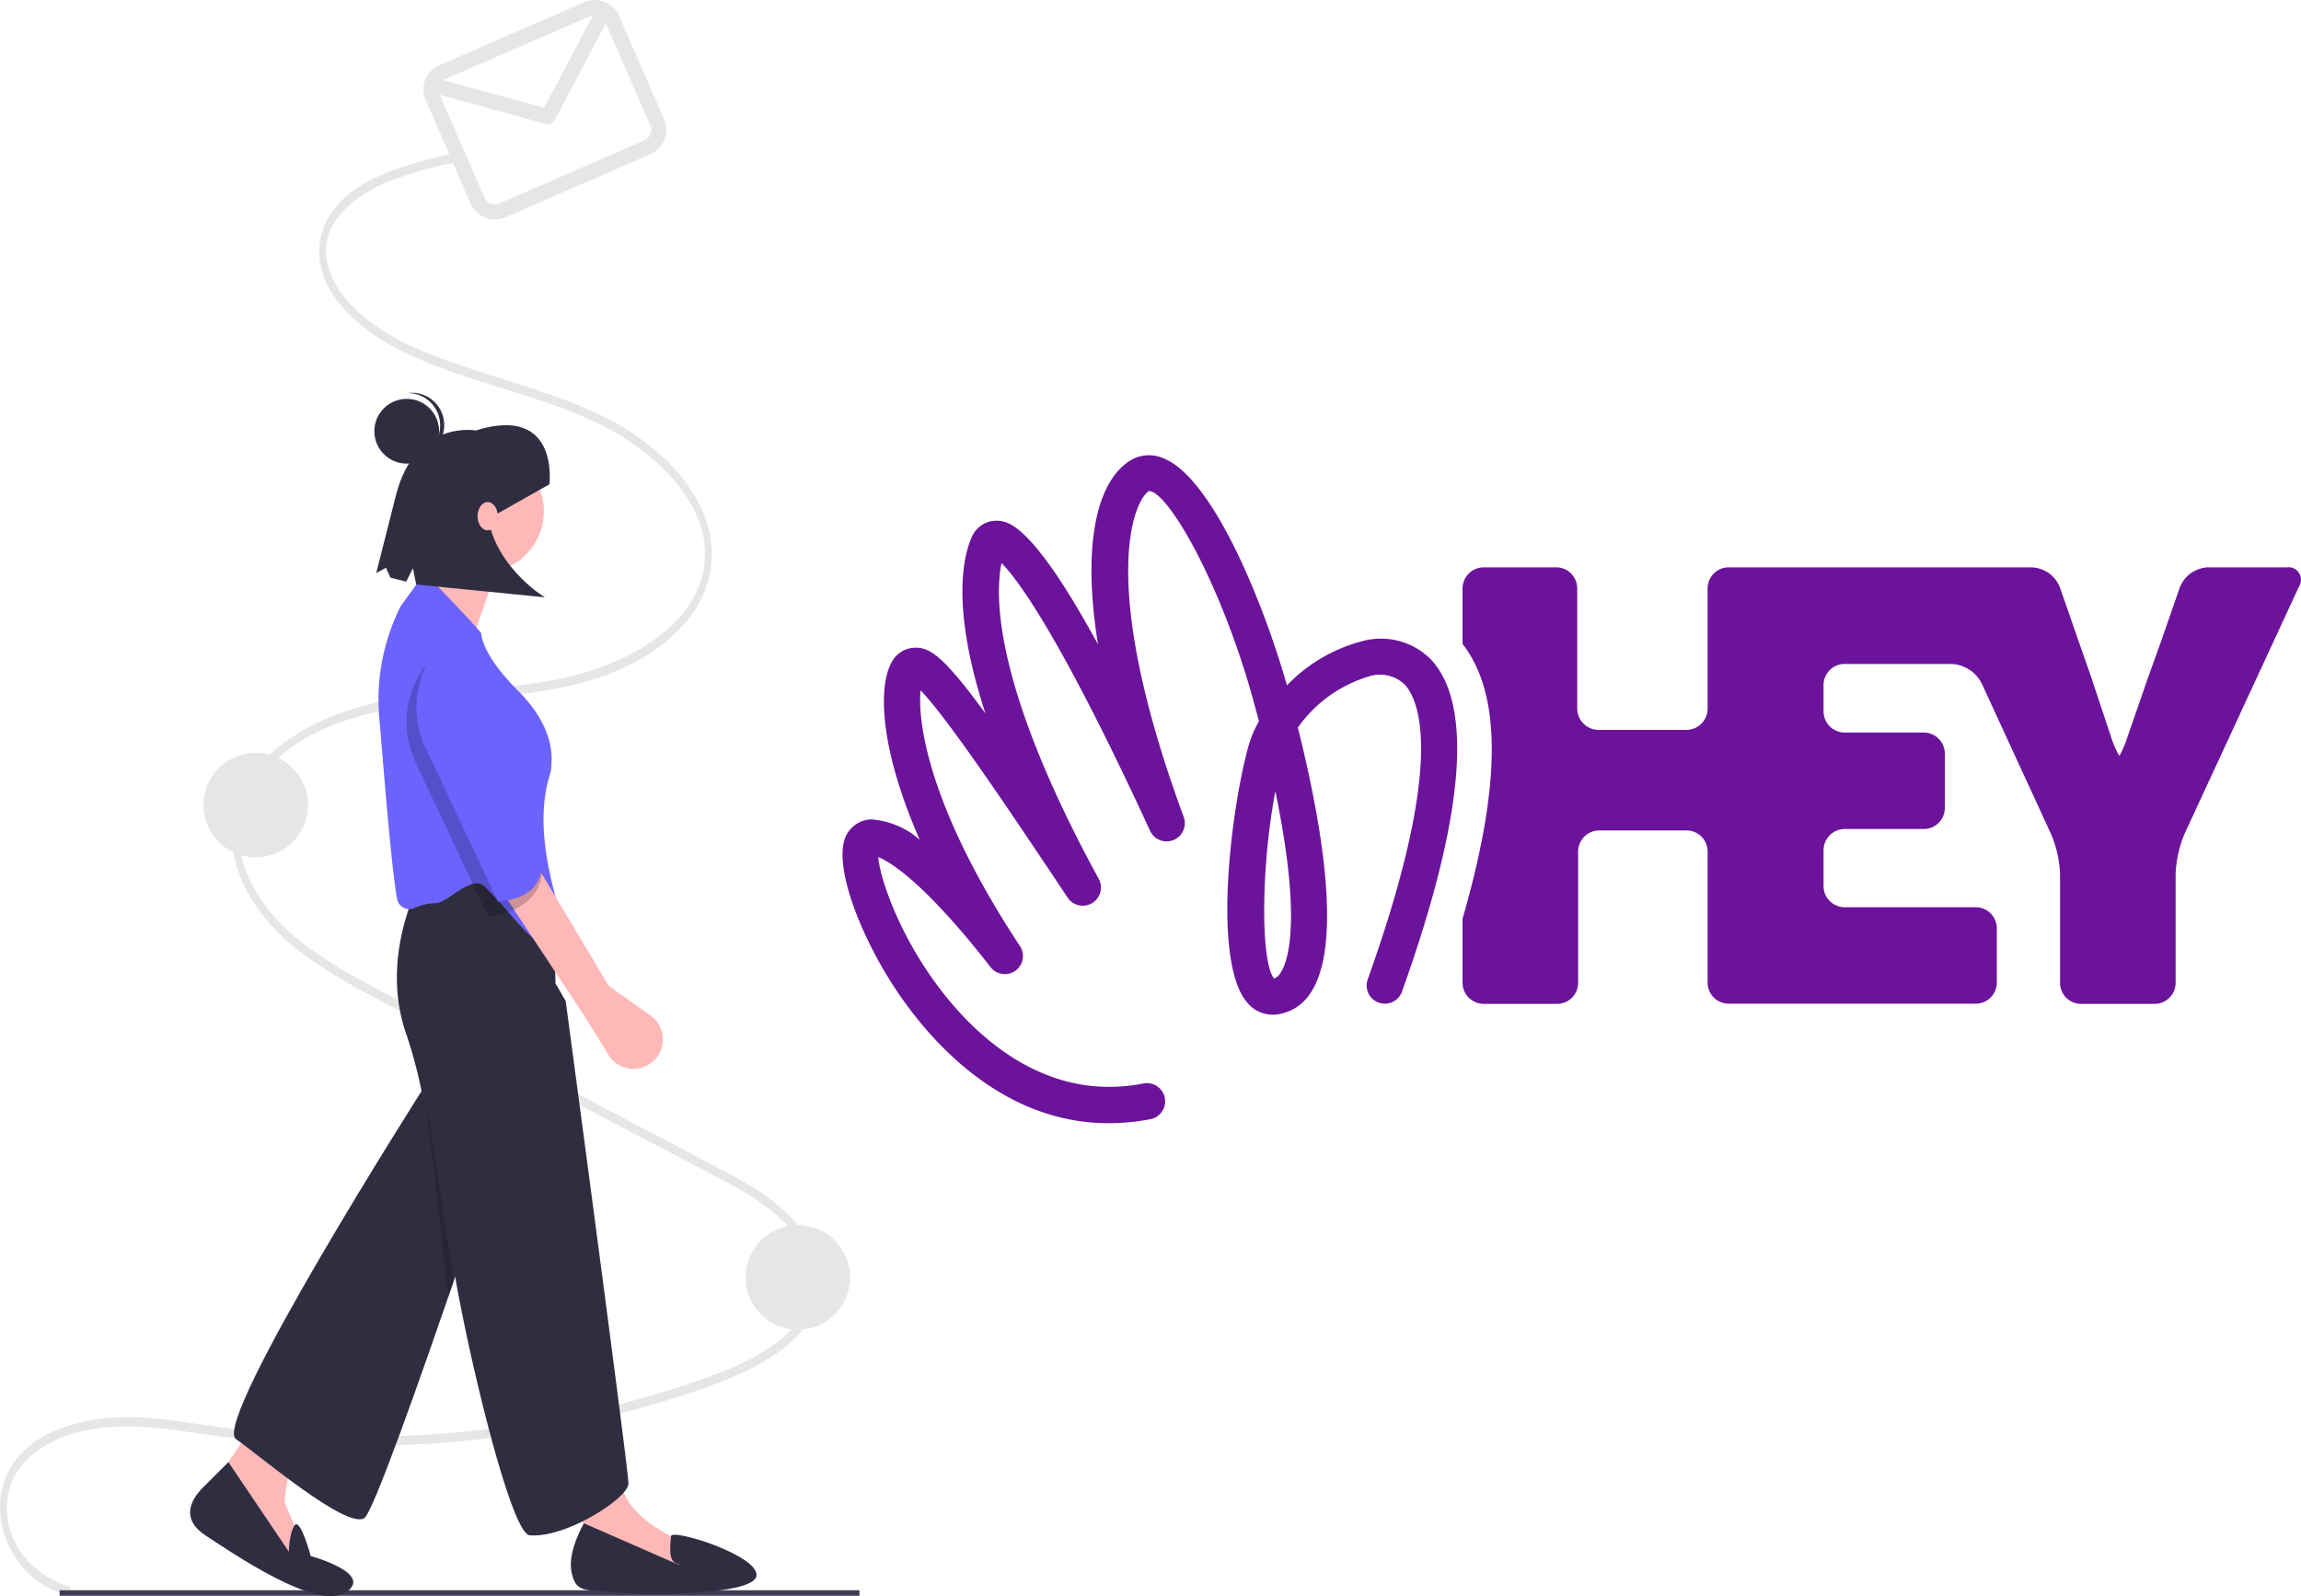 <svg xmlns="http://www.w3.org/2000/svg" xmlns:xlink="http://www.w3.org/1999/xlink" width="643.3" height="446.237" viewBox="0 0 643.3 446.237">
  <defs>
    <linearGradient id="linear-gradient" x1="-2.109" y1="2.977" x2="-2.071" y2="2.977" gradientUnits="objectBoundingBox">
      <stop offset="0" stop-color="#2d6dd0"/>
      <stop offset="0.99" stop-color="#6c139c"/>
    </linearGradient>
    <linearGradient id="linear-gradient-2" x1="-1.851" y1="2.136" x2="-1.78" y2="2.136" xlink:href="#linear-gradient"/>
  </defs>
  <g id="undraw_hey_email_liaa" transform="translate(0.016 -0.001)">
    <path id="Path_1244" data-name="Path 1244" d="M152.964,589.454c-8.606-2.325-19.081-11.993-16.838-25.281,1.112-6.591,5.381-10.857,9.806-13.615,6.122-3.816,13.094-5.254,19.813-5.617,7.75-.419,15.491.638,23.183,1.755,7.594,1.1,15.188,2.091,22.815,2.694a294.109,294.109,0,0,0,89.049-6.612q10.8-2.492,21.471-5.848a147.508,147.508,0,0,0,19.722-7.371c8.458-4.06,22.212-11.962,21.091-26.6-.595-7.759-5.164-13.956-9.773-18.274-5.573-5.22-12.021-8.655-18.337-11.99-29.378-15.515-58.814-30.845-88.22-46.266-6.863-3.6-13.772-7.1-20.433-11.32-6.236-3.949-12.443-8.536-17.462-14.878-4.383-5.54-8.3-12.976-8.162-21.29a26.748,26.748,0,0,1,7.094-17.117c9.513-10.825,22.971-15.214,35.134-17.513,15.111-2.856,30.441-2.842,45.562-5.6,12.209-2.227,25.255-6.526,35.184-16.6a31.469,31.469,0,0,0,8.577-14.986,29.453,29.453,0,0,0-1.764-17.783,45.861,45.861,0,0,0-11.492-15.733,68.952,68.952,0,0,0-17.429-11.644c-13.411-6.391-27.513-9.718-41.25-14.622-6.737-2.405-13.542-5.043-19.8-9.174-5.3-3.5-11.073-8.218-14.022-15.233-6.084-14.475,8.43-23.1,16.654-26.369a107.072,107.072,0,0,1,17.212-4.927c1.24-.266.714-2.741-.52-2.477a102.977,102.977,0,0,0-18.074,5.278c-4.959,2.06-10.076,4.768-13.971,9.428a19.625,19.625,0,0,0-4.434,15.344c1.032,6.945,5.517,12.3,9.729,16.173,5.57,5.126,11.921,8.473,18.361,11.2,6.782,2.874,13.707,5.114,20.631,7.311,13.834,4.39,28.29,8.3,40.778,17.643,8.736,6.535,20.6,18.787,17.7,33.973-1.29,6.741-5.207,12.012-9.435,15.889a54.936,54.936,0,0,1-16.9,10.274c-27.675,11.138-58.133,3.173-85.1,18.3-9.167,5.143-20.3,14.508-20.392,29.242-.047,7.654,3.022,14.674,6.815,20.223,4.543,6.646,10.426,11.56,16.412,15.667a191.032,191.032,0,0,0,19.6,11.347q11.063,5.811,22.131,11.606l44.777,23.481,22.248,11.667c6.79,3.561,13.755,6.976,19.928,12.2,5.055,4.28,11.027,11.3,10.511,20.02-.41,6.924-5.009,11.921-9.212,15.261-5.443,4.326-11.557,7.124-17.64,9.449-7.017,2.682-14.148,4.906-21.294,6.906a287.5,287.5,0,0,1-44.675,8.744,293.773,293.773,0,0,1-45.385,1.692q-11.482-.462-22.927-1.837c-7.866-.947-15.7-2.407-23.583-3.054a62.309,62.309,0,0,0-21.359,1.432c-5.865,1.572-12.062,4.373-16.514,9.84a21.768,21.768,0,0,0-4.621,14.7,26.4,26.4,0,0,0,5.412,14.569,24.491,24.491,0,0,0,13.093,8.789c1.229.332,1.755-2.143.52-2.477Z" transform="translate(-133.919 -146.043)" fill="#e6e6e6"/>
    <rect id="Rectangle_1755" data-name="Rectangle 1755" width="223.617" height="1.546" transform="translate(16.646 444.583)" fill="#3f3d56"/>
    <circle id="Ellipse_165" data-name="Ellipse 165" cx="14.608" cy="14.608" r="14.608" transform="translate(208.429 342.523)" fill="#e6e6e6"/>
    <circle id="Ellipse_166" data-name="Ellipse 166" cx="14.608" cy="14.608" r="14.608" transform="translate(56.869 210.469)" fill="#e6e6e6"/>
    <path id="Path_1245" data-name="Path 1245" d="M259.34,683.9s-12.628,17.108-15.479,19.96-3.666,13.442-3.666,13.442l4.888,11.406-2.851,5.7-22-22,23.626-35.031Z" transform="translate(-160.673 -297.345)" fill="#ffb8b8"/>
    <path id="Path_1246" data-name="Path 1246" d="M315.727,528.363S270.02,667.636,265.132,670.895s-28.961-17.2-35.885-22.083,52.264-97.879,52.264-97.879c-9.369-30.55-4.889-37.641-4.889-37.641Z" transform="translate(-163.291 -246.494)" fill="#2f2e41"/>
    <path id="Path_1247" data-name="Path 1247" d="M238.526,744.048s0-4.888,1.573-7.327,4.537,8.549,4.537,8.549,17.923,4.888,9.776,10.183-32.18-11.406-39.1-15.886-4.481-9.776-.815-13.442L221.621,719Z" transform="translate(-157.782 -310.241)" fill="#2f2e41"/>
    <path id="Path_1248" data-name="Path 1248" d="M368.381,699.813s3.666,10.591,6.925,20.774,18.738,15.479,18.738,15.479l2.851,7.332-8.554,4.073-24.848-6.11s.815-8.147.815-11-13.035-26.884-13.035-26.884Z" transform="translate(-201.281 -304.296)" fill="#ffb8b8"/>
    <circle id="Ellipse_167" data-name="Ellipse 167" cx="17.108" cy="17.108" r="17.108" transform="translate(117.812 125.858)" fill="#ffb8b8"/>
    <path id="Path_1249" data-name="Path 1249" d="M310.369,346.839c0,2.444-12.22,21.182-12.22,21.182l17.9,7.99,8.168-23.469Z" transform="translate(-184.818 -194.912)" fill="#ffb8b8"/>
    <path id="Path_1250" data-name="Path 1250" d="M325.592,476.106a12.843,12.843,0,0,1,12.9,12.517l.539,21.292,2.851,4.888S359.43,645.636,359.43,649.709s-17.421,15.307-27.6,14.492c-5.038-.4-16.333-46.685-20.814-72.024-3.191-18.039-6.3-37.67-9.431-52.162a128.8,128.8,0,0,0-4.094-15.437C288.525,499.731,304,476.105,304,476.105h21.589Z" transform="translate(-183.748 -234.971)" fill="#2f2e41"/>
    <path id="Path_1251" data-name="Path 1251" d="M394.879,755.192s2.24.611-.2-.2-1.629-5.3-1.529-7.573,23.933,5.129,23.933,10.831-30.55,5.7-39.512,4.888-11,0-12.22-5.7,3.462-13.646,3.462-13.646Z" transform="translate(-205.58 -317.924)" fill="#2f2e41"/>
    <path id="Path_1252" data-name="Path 1252" d="M303.309,451.86c3.186,0,10.037-8.183,13.623-4.6,2.608,2.608,4.821,5.113,6.773,7.323,5.6,6.345,10.5,12.159,13.909,7.987.515-.631-1.216.826.227-.156a3.491,3.491,0,0,0,1.407-3.788c-4.94-15.477-8.017-30.3-4.088-42.689a10.047,10.047,0,0,0,.413-3.031q0-.225.021-.45c.208-2.286.156-10.471-9.223-19.85-8.572-8.572-10.216-13.839-10.433-16.216-.051-.554-13.868-14.889-13.868-14.889a3.474,3.474,0,0,0-4.16,1.168l-4.426,6.086a58.209,58.209,0,0,0-6.07,30.83c1.2,13.809,3.279,41.117,4.987,50.968a3.6,3.6,0,0,0,1.333,2.27,3.431,3.431,0,0,0,3.512.416A14.791,14.791,0,0,1,303.309,451.86Z" transform="translate(-181.435 -199.373)" fill="#6c63ff"/>
    <path id="Path_1253" data-name="Path 1253" d="M320.18,323.683l-3.071-3.246c.256,17.09,16.38,26.626,16.38,26.626l-36-3.589-.91-4.534-1.881,3.733-4.4-1.113-1.265-2.764-2.712,1.476L291.89,318.3c5.5-20.965,22.258-17.89,22.258-17.89,23.468-7.34,20.592,15.044,20.592,15.044Z" transform="translate(-181.154 -180.064)" fill="#2f2e41"/>
    <path id="Path_1254" data-name="Path 1254" d="M178.663,499.711l-6.529-57.745,8.028,53.491Z" transform="translate(-53.348 -136.962)" opacity="0.2"/>
    <circle id="Ellipse_168" data-name="Ellipse 168" cx="9.052" cy="9.052" r="9.052" transform="translate(104.642 111.509)" fill="#2f2e41"/>
    <path id="Path_1255" data-name="Path 1255" d="M300.238,303.889c.188,0,.376,0,.566-.008h.019a9.052,9.052,0,0,0-1.181-18.066c-.191.012-.376.041-.563.065a9.041,9.041,0,0,1,1.158,18.011Z" transform="translate(-185.107 -175.994)" fill="#2f2e41"/>
    <ellipse id="Ellipse_169" data-name="Ellipse 169" cx="2.829" cy="3.96" rx="2.829" ry="3.96" transform="translate(133.496 140.363)" fill="#ffb8b8"/>
    <path id="Path_1256" data-name="Path 1256" d="M366.862,510.59l11.629,8.23a8.213,8.213,0,0,1,.679,12.871h0a8.213,8.213,0,0,1-12.409-1.847l-6.73-10.881L336.35,483.174l9.813-7.22Z" transform="translate(-196.657 -234.924)" fill="#feb8b8"/>
    <path id="Path_1257" data-name="Path 1257" d="M336.482,453.372c.047,6.343-6.222,11.85-15.076,12.647L301.1,422.864a26.371,26.371,0,0,1,3.547-28.047h0l20.5,24.917C325.783,430.565,330.4,441.792,336.482,453.372Z" transform="translate(-184.953 -209.78)" opacity="0.2"/>
    <path id="Path_1258" data-name="Path 1258" d="M337.721,448.753c.047,6.343-3.461,10.47-12.315,11.267L305.1,416.864a26.371,26.371,0,0,1,3.547-28.047h0l20.5,24.917C329.782,424.565,331.644,437.173,337.721,448.753Z" transform="translate(-186.193 -207.92)" fill="#6c63ff"/>
    <path id="Path_1" data-name="Path 1" d="M956.822,356.506H934.8a8.889,8.889,0,0,0-7.84,5.543l-4.994,14.382-3.995,11.136-5.593,16.13a28.465,28.465,0,0,1-2.347,5.543,26.416,26.416,0,0,1-2.4-5.593l-5.344-16.03c-1.049-3.1-2.8-8.09-3.9-11.186L893.4,362.049a8.889,8.889,0,0,0-7.89-5.543H800.816a5.893,5.893,0,0,0-5.893,5.893h0v33.608a5.943,5.943,0,0,1-5.943,5.943H764.412a5.992,5.992,0,0,1-5.943-5.943V362.4a5.893,5.893,0,0,0-5.643-5.893H732.352a5.943,5.943,0,0,0-5.943,5.893v15.531c10.886,13.883,10.886,39.151,0,76.8v17.928a5.942,5.942,0,0,0,5.943,5.893h20.474a5.893,5.893,0,0,0,5.893-5.893h0V436.007a5.942,5.942,0,0,1,5.693-5.943h24.569a5.893,5.893,0,0,1,5.942,5.842v36.7a5.893,5.893,0,0,0,5.893,5.893H869.88a5.893,5.893,0,0,0,5.893-5.893V457.43a5.893,5.893,0,0,0-5.893-5.893H833.226a5.943,5.943,0,0,1-5.893-5.943v-9.987a5.943,5.943,0,0,1,5.893-5.943h22.122a5.893,5.893,0,0,0,5.893-5.893h0V408.591a5.893,5.893,0,0,0-5.893-5.893H833.226a5.943,5.943,0,0,1-5.893-5.943v-7.291a5.893,5.893,0,0,1,5.842-5.942h30.013a9.988,9.988,0,0,1,8.34,5.393l19.426,42.2a31.412,31.412,0,0,1,2.5,11.286v30.262a5.893,5.893,0,0,0,5.893,5.893h20.474a5.893,5.893,0,0,0,5.942-5.842V442.4a32.459,32.459,0,0,1,2.447-11.286l32.059-69.263a3.5,3.5,0,0,0-3.446-5.343Z" transform="translate(-317.534 -197.896)" fill="url(#linear-gradient)"/>
    <path id="Path_2" data-name="Path 2" d="M620.055,363.222a44.545,44.545,0,0,0-20.574,12.235c-6.542-22.971-20.624-57.728-34.357-63.421a9.988,9.988,0,0,0-9.189.4c-8.589,4.994-14.182,21.074-9.288,51.536-18.876-34.557-25.468-34.507-28.514-34.557a7.441,7.441,0,0,0-6.792,4.644c-2.047,4.544-6.142,18.727,3.845,49.238-12.035-16.479-15.73-18.577-19.975-18.377a7.541,7.541,0,0,0-6.392,4.345c-3.6,6.792-3.2,23.87,7.99,49.338a22.921,22.921,0,0,0-13.783-5.693,8.24,8.24,0,0,0-6.642,4.245c-4.544,8.34,4.994,31.76,16.779,47.641,9.538,13.034,28.664,33.059,56.43,33.059a62.624,62.624,0,0,0,11.586-1.1,5.089,5.089,0,1,0-1.768-10.023q-.09.016-.18.035c-23.071,4.494-40.449-8.19-50.986-19.576-15.73-17.029-22.622-37.5-23.021-43.745,3.3,1.348,12.784,6.941,31.261,30.612a5.065,5.065,0,1,0,8.24-5.893h0c-25.968-39.4-28.514-63.271-27.665-71.311,7.64,7.79,26.717,36.355,41.1,57.928a5.079,5.079,0,0,0,8.689-5.243c-29.962-54.931-28.914-79.9-27.166-88.29,4.494,4.544,16.43,20.375,41.548,74.906a5.089,5.089,0,0,0,9.388-3.9c-24.37-66.167-13.783-88.59-9.738-91.136,5.243,0,19.975,25.268,29.164,58.377.549,2.047,1.1,4.045,1.6,5.993a31.859,31.859,0,0,0-3,7.191c-4.994,18.327-9.988,59.925-.35,71.361a9.288,9.288,0,0,0,8.09,3.446,13.133,13.133,0,0,0,9.588-5.893c8.939-13.034,3.7-45.743-3.446-74.357A37.6,37.6,0,0,1,622.5,372.91a9.988,9.988,0,0,1,9.988,2.4c4.095,4.594,11.236,21.773-10.437,82.347a5.086,5.086,0,1,0,9.588,3.4c17.278-48.29,19.975-79.4,8.439-92.485A19.675,19.675,0,0,0,620.055,363.222Zm-22.472,92.734a3.2,3.2,0,0,1-1.7,1.448c-3.745-4.444-3.745-30.762.35-52.335C603.976,442.373,599.481,453.31,597.584,455.956Z" transform="translate(-239.695 -183.838)" fill="url(#linear-gradient-2)"/>
    <path id="Path_1259" data-name="Path 1259" d="M350.436,127.3l-40.562,17.633a7.38,7.38,0,0,0-3.822,9.7l12.6,28.973a7.38,7.38,0,0,0,9.7,3.822l40.562-17.633a7.38,7.38,0,0,0,3.821-9.7l-12.6-28.973a7.38,7.38,0,0,0-9.7-3.821Zm1.679,3.863a3.145,3.145,0,0,1,.758-.218L339.16,156.818l-28.166-7.708a3.16,3.16,0,0,1,.559-.314Zm15.114,34.768-40.562,17.634a3.163,3.163,0,0,1-4.157-1.638l-12.482-28.713,29.647,8.113a2.106,2.106,0,0,0,2.417-1.045L356.446,133.2l12.422,28.574a3.163,3.163,0,0,1-1.638,4.157Z" transform="translate(-187.078 -126.689)" fill="#e6e6e6"/>
  </g>
</svg>
